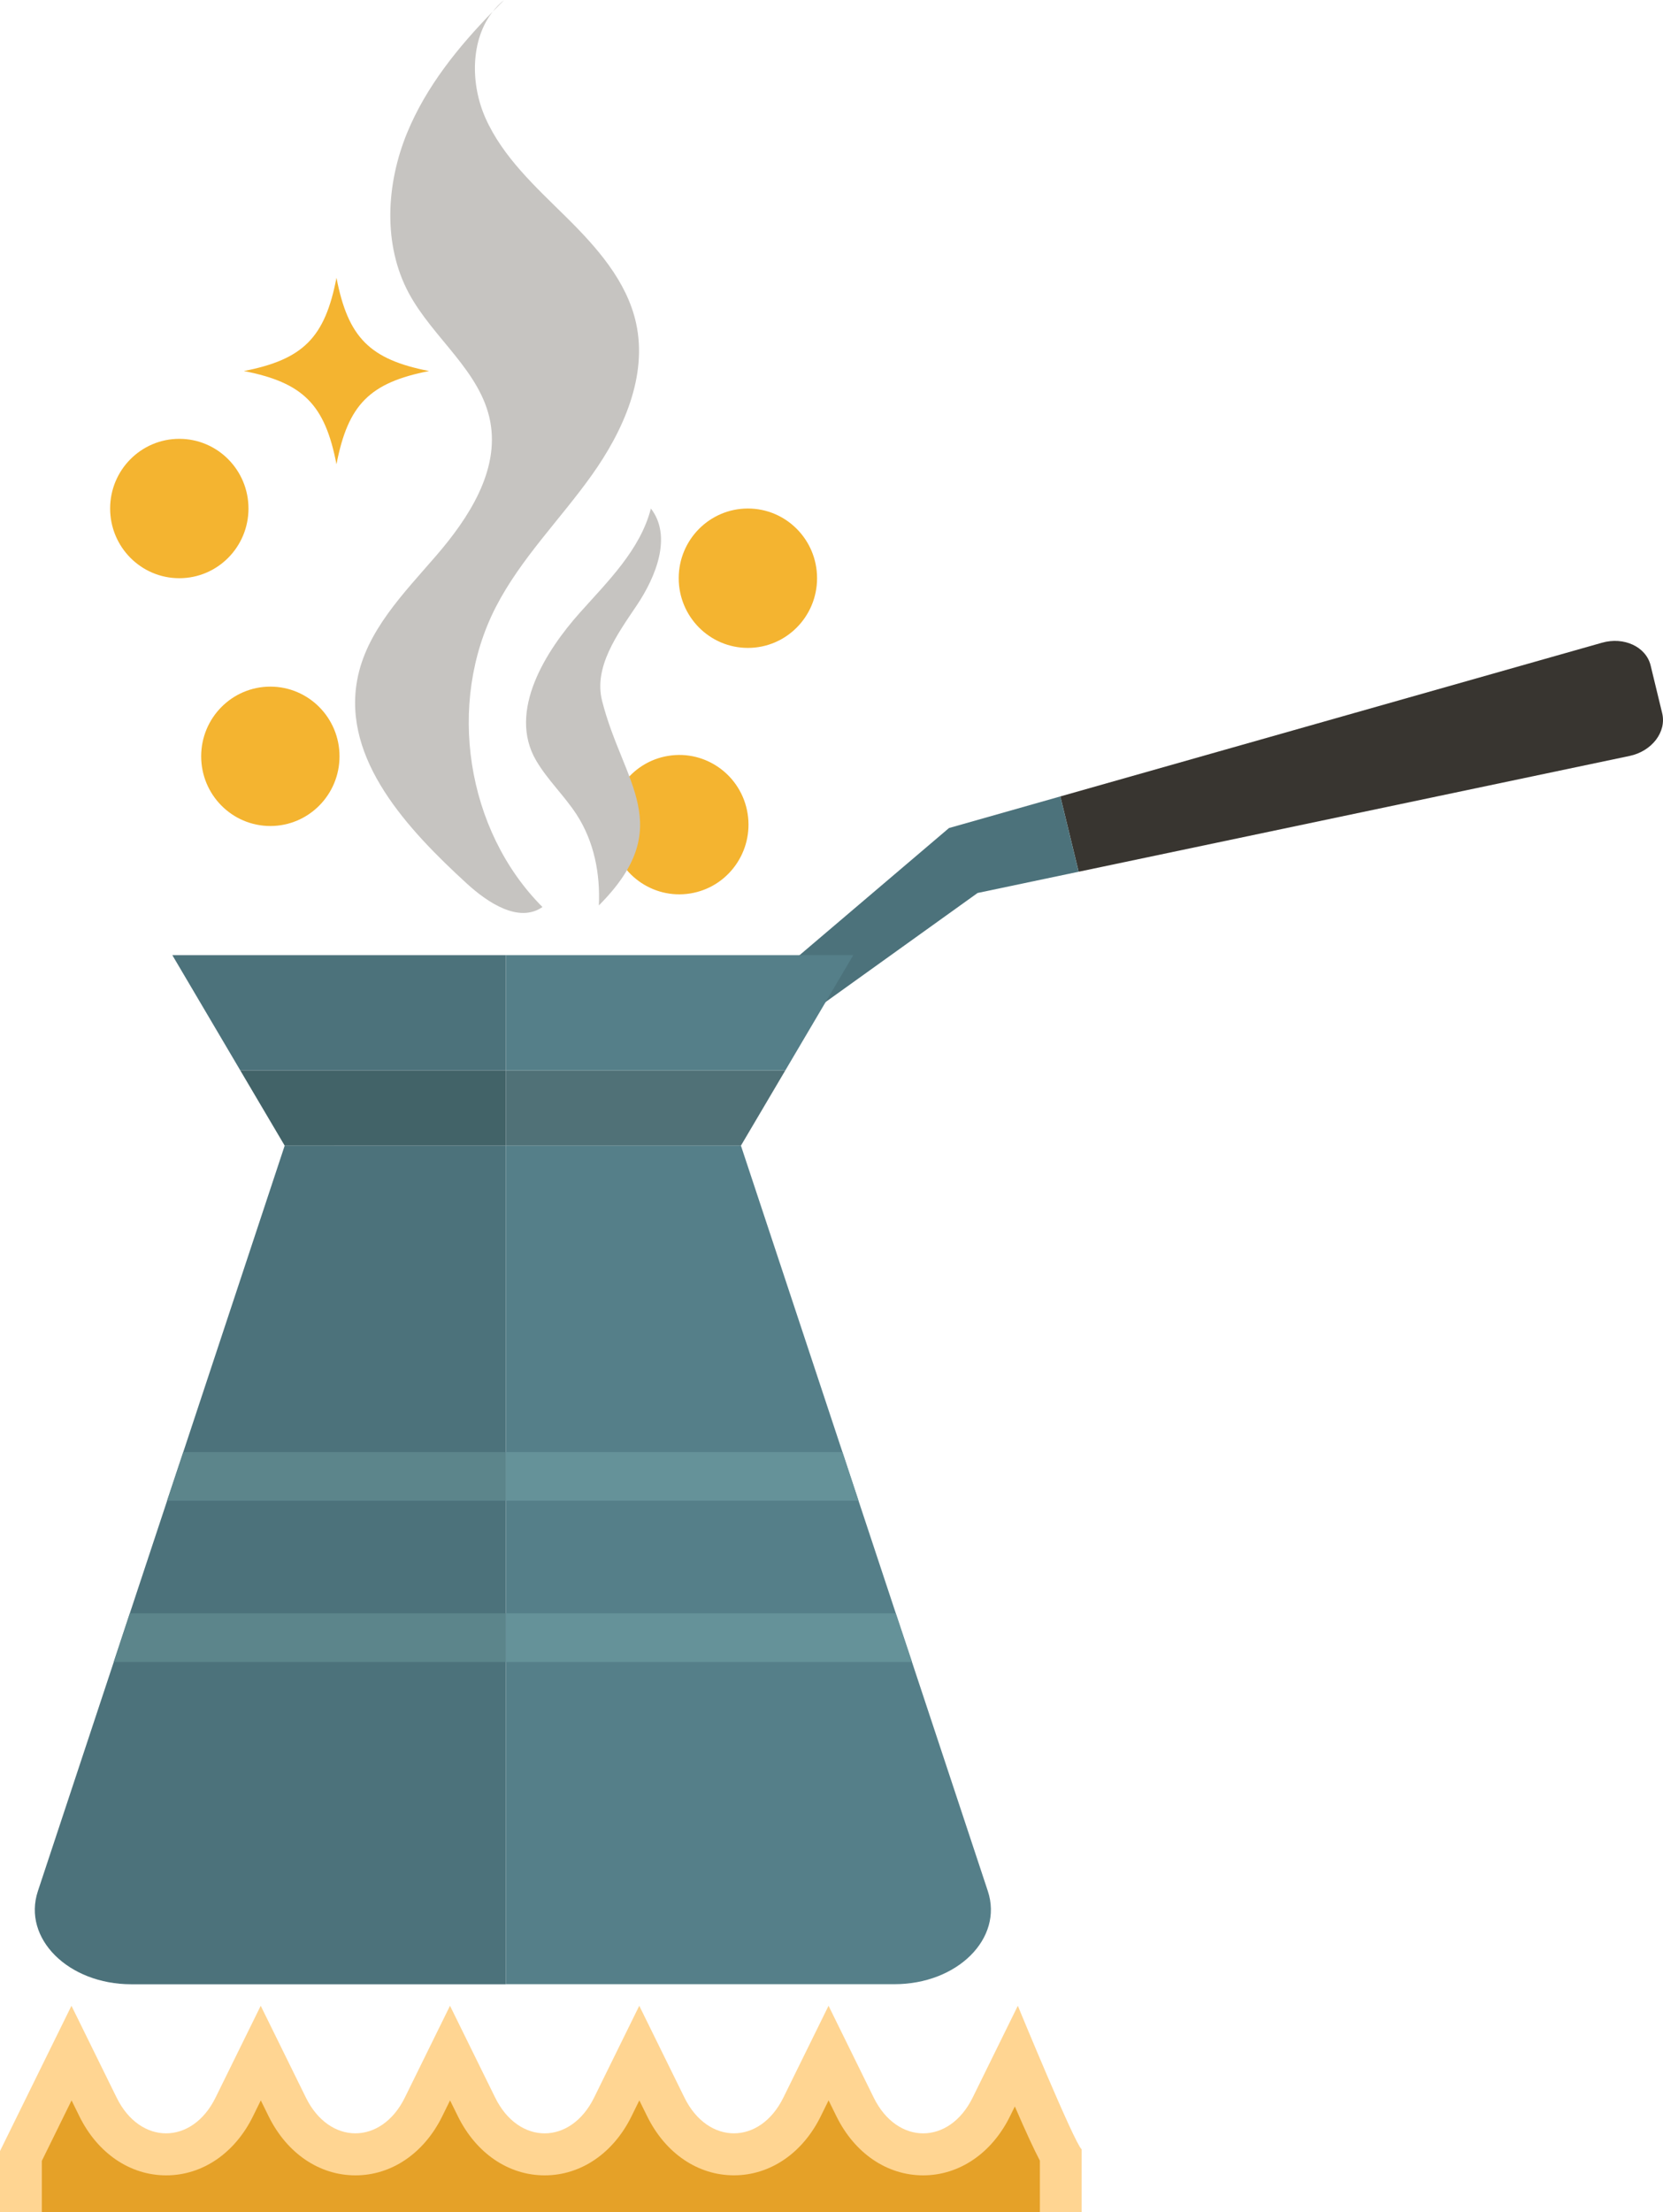<svg width="94" height="125" viewBox="0 0 94 125" fill="none" xmlns="http://www.w3.org/2000/svg">
<path d="M19.019 15.696C18.368 19.074 17.142 20.308 13.787 20.964C17.142 21.622 18.368 22.857 19.019 26.233C19.671 22.856 20.898 21.622 24.252 20.964C20.898 20.308 19.673 19.074 19.019 15.696Z" fill="#F4B430"/>
<path d="M10.135 32.67C12.294 32.67 14.045 30.907 14.045 28.732C14.045 26.558 12.294 24.795 10.135 24.795C7.975 24.795 6.225 26.558 6.225 28.732C6.225 30.907 7.975 32.67 10.135 32.67Z" fill="#F4B430"/>
<path d="M15.281 46.671C17.44 46.671 19.191 44.908 19.191 42.733C19.191 40.559 17.44 38.796 15.281 38.796C13.121 38.796 11.371 40.559 11.371 42.733C11.371 44.908 13.121 46.671 15.281 46.671Z" fill="#F4B430"/>
<path d="M42.274 36.608C44.434 36.608 46.184 34.845 46.184 32.67C46.184 30.495 44.434 28.732 42.274 28.732C40.115 28.732 38.364 30.495 38.364 32.67C38.364 34.845 40.115 36.608 42.274 36.608Z" fill="#F4B430"/>
<path d="M39.018 50.482C41.15 50.137 42.601 48.116 42.258 45.969C41.915 43.822 39.908 42.361 37.776 42.707C35.644 43.052 34.194 45.073 34.537 47.22C34.88 49.367 36.886 50.827 39.018 50.482Z" fill="#F4B430"/>
<path d="M61.137 125V121.439C60.734 121.109 57.532 113.33 57.532 113.33L54.979 118.518C53.653 121.213 50.711 121.213 49.386 118.518L46.833 113.33L44.28 118.517C42.956 121.211 40.012 121.211 38.687 118.517L36.134 113.33L33.581 118.518C32.255 121.213 29.313 121.213 27.989 118.518L25.436 113.33L22.883 118.518C21.557 121.211 18.615 121.211 17.29 118.517L14.737 113.33L12.184 118.517C10.86 121.211 7.916 121.213 6.592 118.518L4.039 113.33L0 121.539V125H61.137Z" fill="#FFD592"/>
<path d="M58.779 125V122.082C58.464 121.484 58.025 120.545 57.363 119.019L57.091 119.572C56.062 121.661 54.227 122.91 52.183 122.912C50.138 122.912 48.303 121.663 47.276 119.57L46.835 118.675L46.394 119.57C45.365 121.662 43.53 122.91 41.486 122.91C39.441 122.91 37.607 121.662 36.579 119.57L36.138 118.675L35.697 119.572C34.668 121.663 32.833 122.912 30.789 122.912H30.788C28.744 122.912 26.91 121.663 25.882 119.573L25.439 118.676L24.998 119.573C23.97 121.663 22.134 122.912 20.091 122.912C18.047 122.912 16.212 121.663 15.183 119.572L14.742 118.676L14.301 119.572C13.274 121.663 11.437 122.912 9.395 122.912C7.35 122.912 5.515 121.663 4.486 119.572L4.045 118.676L2.364 122.095V125H58.779Z" fill="#E5A128"/>
<path d="M90.557 36.314L59.935 45L60.97 49.255L92.112 42.712C93.37 42.447 94.212 41.356 93.953 40.294L93.301 37.602C93.042 36.541 91.793 35.964 90.557 36.314Z" fill="#383530"/>
<path d="M60.969 49.255L59.935 45L53.641 46.786L43.253 55.62L42.303 60.153L44.389 58.25L55.258 50.455L60.969 49.255Z" fill="#4C727B"/>
<path d="M9.741 53.968L13.583 60.481H28.594V53.968H9.741Z" fill="#4C727B"/>
<path d="M48.231 53.968H28.594V60.481H44.389L48.231 53.968Z" fill="#557F89"/>
<path d="M13.582 60.481L16.094 64.735H28.594V60.481H13.582Z" fill="#426368"/>
<path d="M44.389 60.481H28.594V64.735H41.878L44.389 60.481Z" fill="#507177"/>
<path d="M16.091 64.733L10.359 82.045L9.446 84.793L7.337 91.159L6.43 93.905L2.141 106.854C1.257 109.523 3.86 112.115 7.42 112.115H28.595V64.735L16.091 64.733Z" fill="#4C727B"/>
<path d="M55.837 106.851L51.548 93.903L50.635 91.156L48.526 84.79L47.618 82.042L41.881 64.731H28.595V112.111H50.553C54.117 112.114 56.72 109.521 55.837 106.851Z" fill="#557F89"/>
<path d="M10.36 82.045L9.445 84.793H28.594V82.045H10.36Z" fill="#5C858B"/>
<path d="M47.617 82.045H28.594V84.793H48.526L47.617 82.045Z" fill="#659299"/>
<path d="M50.633 91.157H28.594V93.904H51.548L50.633 91.157Z" fill="#659299"/>
<path d="M7.337 91.157L6.429 93.904H28.594V91.157H7.337Z" fill="#5C858B"/>
<path d="M33.448 26.85C35.231 24.349 36.615 21.256 35.952 18.25C35.428 15.879 33.729 13.97 32.008 12.269C30.287 10.569 28.433 8.892 27.444 6.677C26.584 4.748 26.59 2.259 27.852 0.653C25.886 2.671 24.089 4.893 23.016 7.497C21.828 10.382 21.631 13.813 23.106 16.561C24.474 19.109 27.17 20.97 27.709 23.812C28.236 26.589 26.5 29.261 24.657 31.394C22.816 33.528 20.688 35.664 20.186 38.444C19.374 42.931 23.038 46.857 26.39 49.926C27.586 51.019 29.331 52.169 30.663 51.249C26.35 46.933 25.231 39.726 28.031 34.289C29.44 31.555 31.666 29.351 33.448 26.85Z" fill="#C6C4C1"/>
<path d="M27.854 0.654C28.067 0.434 28.281 0.216 28.497 0C28.253 0.195 28.04 0.414 27.854 0.654Z" fill="#C6C4C1"/>
<path d="M34.034 39.605C35.218 44.272 38.303 46.689 33.85 51.159C33.933 49.366 33.582 47.547 32.591 46.023C31.901 44.96 30.958 44.079 30.314 42.988C28.654 40.179 30.896 36.728 32.765 34.631C34.365 32.837 36.191 31.066 36.791 28.732C37.998 30.293 37.09 32.57 35.989 34.21C34.886 35.849 33.547 37.688 34.034 39.605Z" fill="#C6C4C1"/>
</svg>
